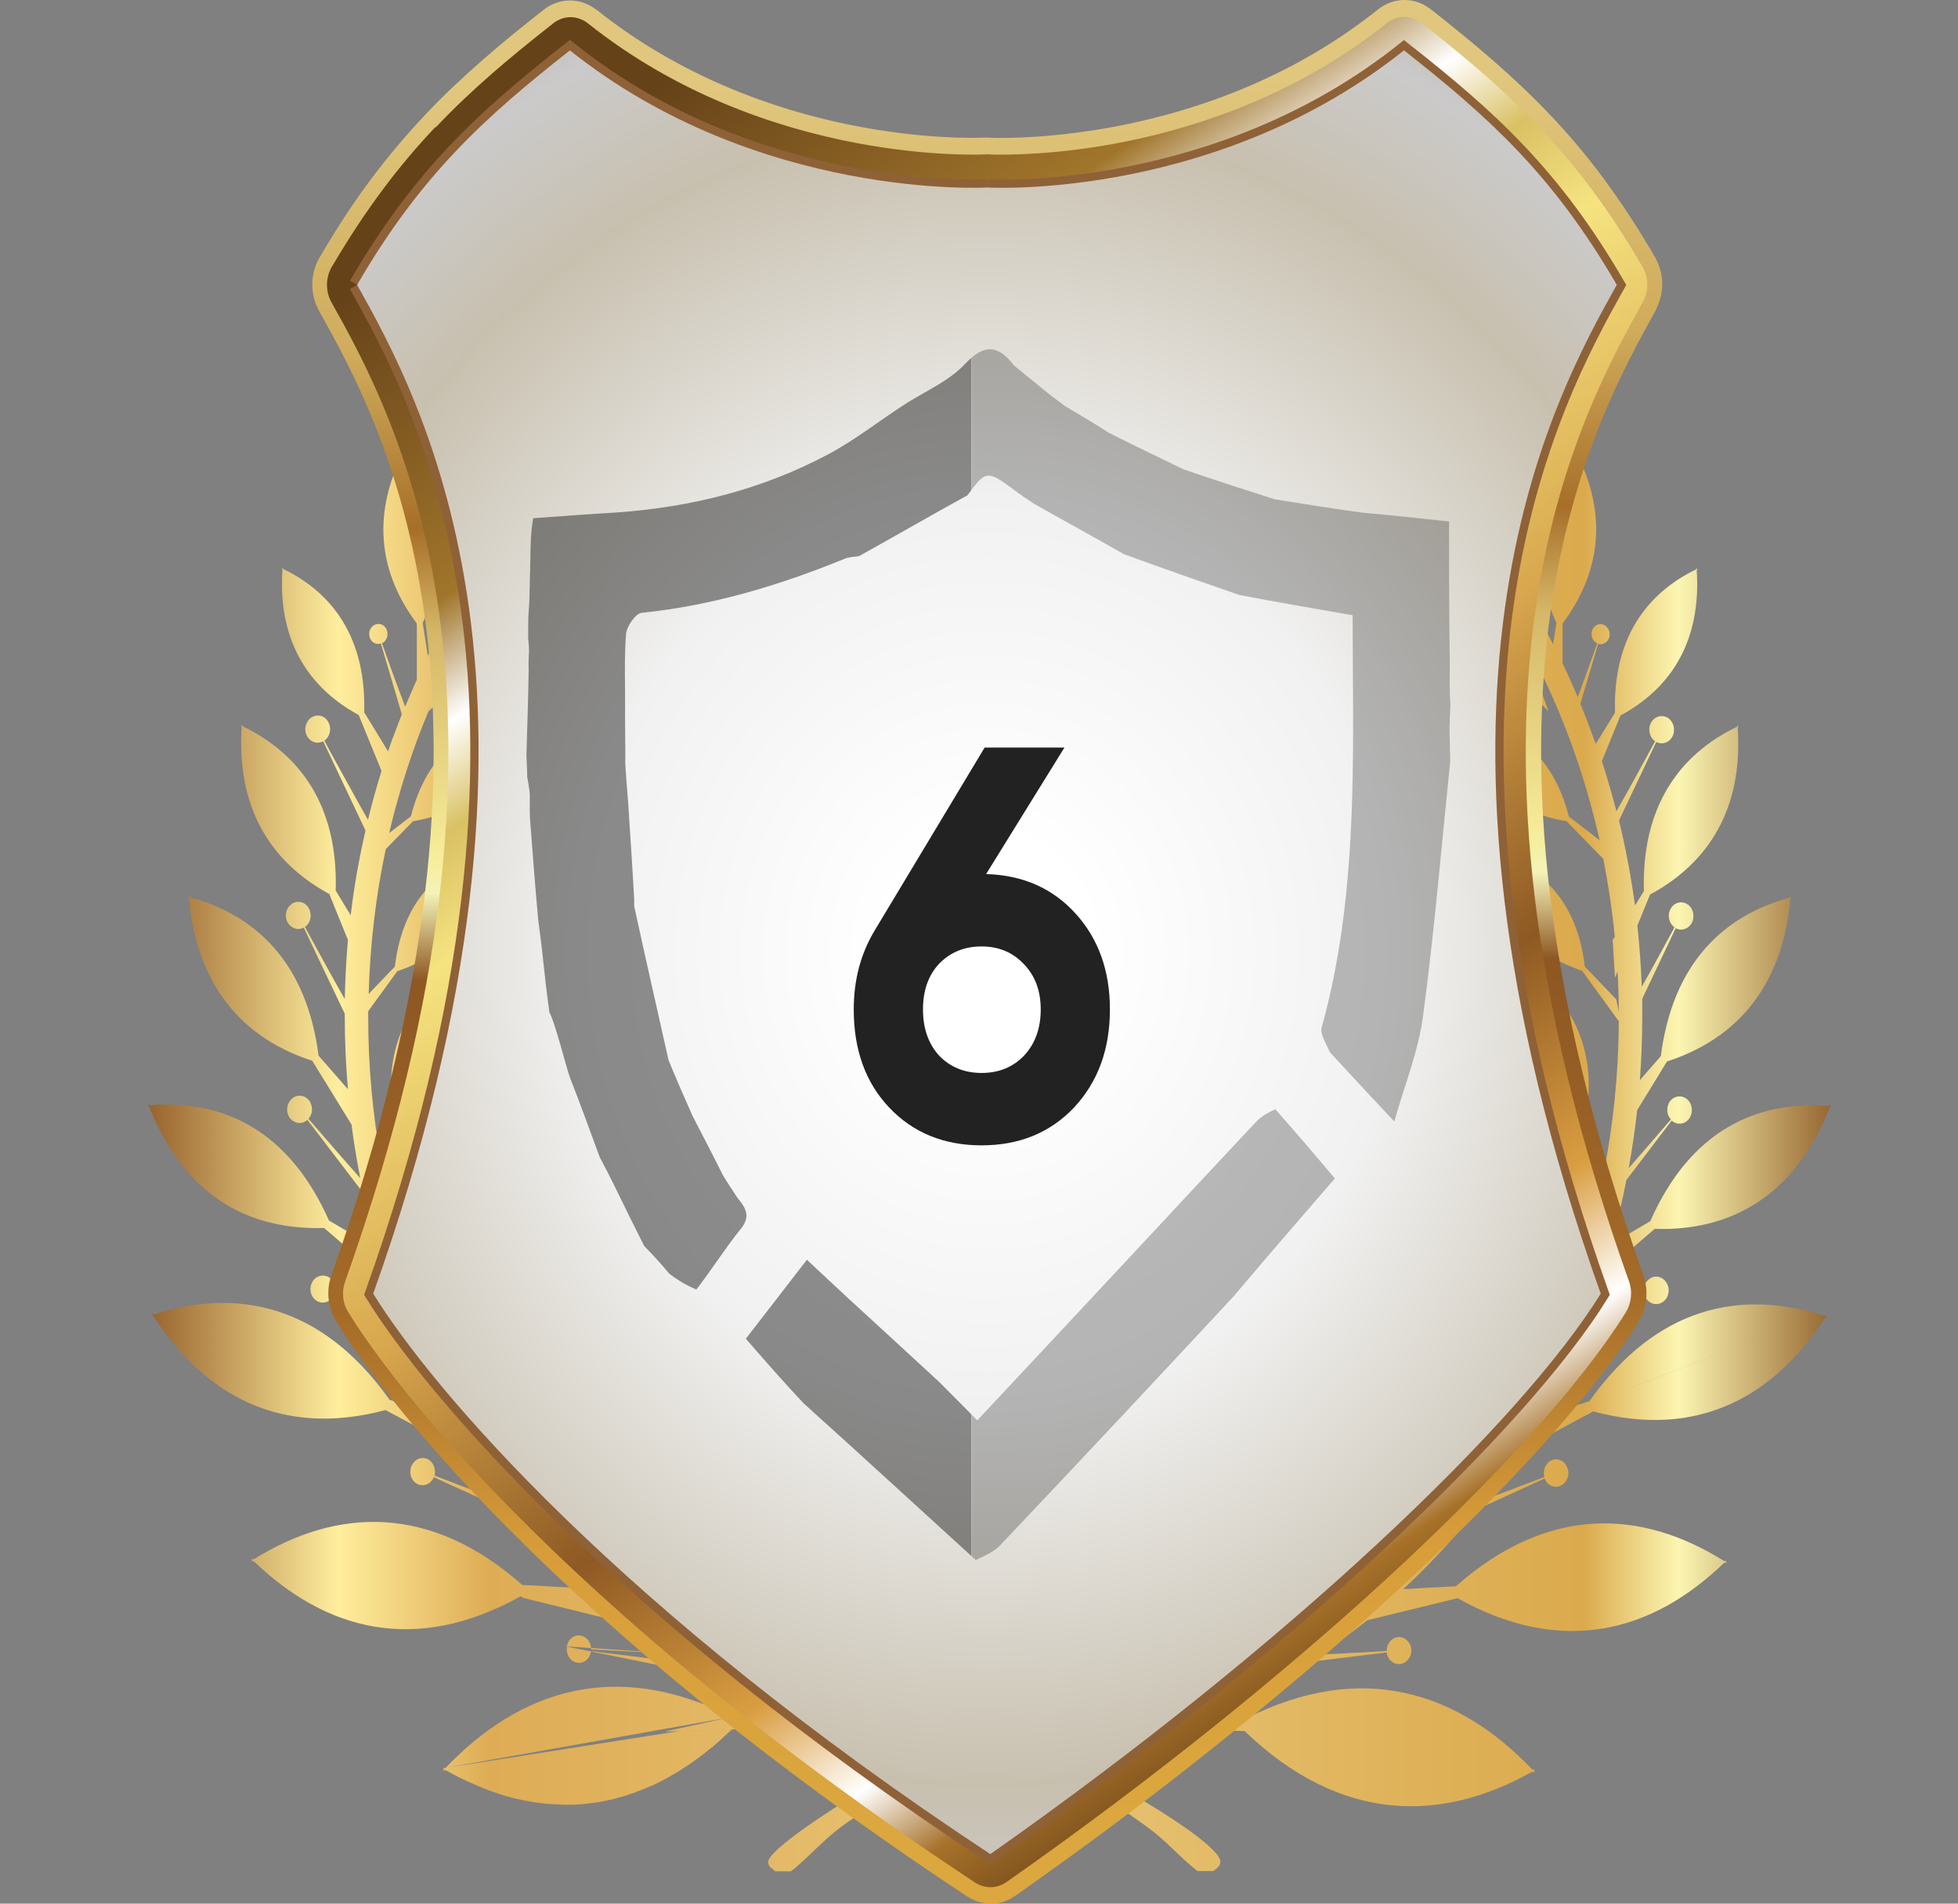 <svg width="36" height="35" viewBox="0 0 36 35" fill="none" xmlns="http://www.w3.org/2000/svg">
<rect x="0" y="0" width="36" height="35" fill="#808080" stroke="none"/>
<path fill-rule="evenodd" clip-rule="evenodd" d="M30 25.509L33.527 24.148L29.996 25.509H30ZM10.861 30.368C10.861 30.368 10.861 30.36 10.861 30.355V30.368ZM8.196 32.547L8.142 32.556L8.165 32.53L8.196 32.547ZM8.192 32.504C9.552 31.079 11.319 30.488 13.46 31.567L8.192 32.504ZM12.481 31.828L8.192 32.504L8.138 32.513L8.169 32.53H8.173L8.196 32.547C8.382 32.654 8.573 32.744 8.763 32.825C8.845 32.86 8.926 32.894 9.008 32.924C9.117 32.962 9.225 33.001 9.334 33.031H9.342C9.396 33.048 9.451 33.061 9.505 33.074C9.559 33.086 9.618 33.099 9.672 33.108C9.839 33.142 10.01 33.163 10.177 33.172C10.231 33.172 10.29 33.176 10.344 33.181H10.352H10.43H10.515H10.523C10.577 33.181 10.632 33.176 10.686 33.172H10.698C10.779 33.163 10.861 33.155 10.942 33.142H10.958L11.032 33.129C11.117 33.112 11.203 33.095 11.288 33.074C11.401 33.044 11.517 33.014 11.63 32.971C11.742 32.932 11.859 32.885 11.972 32.834H11.983C12.411 32.633 12.834 32.359 13.258 31.982L13.331 31.909L13.343 31.901C13.382 31.866 13.421 31.828 13.46 31.794L12.457 31.828H12.481ZM15.06 31.747L13.463 31.567L12.24 31.837L12.453 31.828H12.481L13.483 31.794L15.056 31.742L15.06 31.747ZM12.24 31.837L14.147 31.413L13.463 31.562L12.24 31.832V31.837ZM14.959 31.233L15.064 31.212L14.664 31.13L14.959 31.233ZM12.822 30.758L10.422 30.274V30.291C10.406 30.419 10.484 30.544 10.601 30.569C10.725 30.595 10.841 30.505 10.865 30.372V30.36H10.892L12.469 30.556L12.815 30.766L12.822 30.758ZM12.24 30.394L10.422 30.27C10.445 30.133 10.566 30.043 10.686 30.073C10.787 30.094 10.861 30.188 10.868 30.3C10.868 30.308 10.868 30.317 10.868 30.325C11.098 30.338 11.486 30.36 11.859 30.377C11.991 30.381 12.119 30.39 12.236 30.394H12.24ZM9.571 29.349C7.633 30.432 5.978 29.966 4.669 28.707H4.618L4.645 28.686L4.622 28.664H4.673C6.188 27.727 7.901 27.637 9.602 29.14L10.717 29.2C10.399 28.904 10.095 28.596 9.808 28.266C9.684 28.125 9.559 27.975 9.439 27.825L8.254 27.286L7.974 27.157C7.974 27.157 7.974 27.166 7.971 27.17L7.963 27.188C7.901 27.299 7.772 27.337 7.668 27.282C7.567 27.226 7.52 27.098 7.555 26.982C7.555 26.969 7.563 26.956 7.571 26.944C7.629 26.819 7.765 26.772 7.873 26.832C7.967 26.884 8.013 27.003 7.994 27.11V27.132C8.227 27.222 8.65 27.384 9.035 27.526L9.28 27.616C9.074 27.346 8.876 27.068 8.685 26.781L7.089 25.925C5.147 26.443 3.752 25.634 2.824 24.2L2.781 24.182L2.808 24.174L2.792 24.148L2.835 24.165C4.374 23.673 5.927 23.994 7.163 25.736L8.266 26.087C8.041 25.694 7.831 25.283 7.64 24.863L7.602 24.812L6.483 24.067L6.129 23.831C6.129 23.831 6.125 23.84 6.122 23.844C6.114 23.853 6.106 23.866 6.098 23.874C6.021 23.96 5.896 23.977 5.803 23.904C5.714 23.836 5.686 23.707 5.725 23.605C5.733 23.587 5.741 23.57 5.749 23.557C5.822 23.446 5.962 23.42 6.067 23.497C6.157 23.566 6.184 23.69 6.145 23.797L6.137 23.814C6.292 23.904 6.537 24.045 6.794 24.195C7.046 24.341 7.314 24.491 7.52 24.602C7.419 24.362 7.322 24.118 7.229 23.87C7.194 23.776 7.159 23.677 7.128 23.583L5.958 22.577C4.288 22.628 3.274 21.7 2.742 20.347L2.711 20.325H2.734L2.726 20.3L2.758 20.321C4.094 20.214 5.31 20.775 6.048 22.44L6.937 22.962C6.84 22.624 6.751 22.282 6.677 21.931L6.032 21.087L5.652 20.591C5.652 20.591 5.644 20.595 5.64 20.599C5.62 20.612 5.601 20.625 5.582 20.634C5.488 20.668 5.383 20.634 5.321 20.544C5.263 20.454 5.267 20.338 5.321 20.253C5.337 20.231 5.352 20.21 5.376 20.193C5.477 20.111 5.62 20.137 5.694 20.248C5.756 20.347 5.749 20.48 5.679 20.561L5.671 20.569L5.904 20.839C6.122 21.092 6.397 21.408 6.623 21.661C6.561 21.336 6.506 21.01 6.463 20.676L5.741 19.503C4.249 19.02 3.597 17.881 3.472 16.515L3.449 16.485H3.472V16.468L3.496 16.498C4.708 16.828 5.64 17.706 5.857 19.409L6.397 20.026C6.359 19.585 6.339 19.14 6.339 18.69V18.639L5.896 17.71L5.585 17.055C5.585 17.055 5.578 17.055 5.574 17.059C5.547 17.072 5.519 17.076 5.492 17.081C5.399 17.081 5.314 17.025 5.275 16.931C5.236 16.837 5.259 16.725 5.321 16.657C5.341 16.635 5.364 16.614 5.395 16.601C5.512 16.546 5.644 16.605 5.694 16.734C5.737 16.845 5.702 16.974 5.613 17.038H5.605L5.718 17.247C5.892 17.569 6.141 18.022 6.339 18.369C6.347 18.005 6.366 17.641 6.397 17.282L6.079 16.498L6.056 16.438C4.785 15.749 4.362 14.615 4.443 13.369L4.428 13.339L4.447 13.348V13.326L4.467 13.356C5.508 13.861 6.219 14.807 6.172 16.374L6.448 16.828C6.51 16.297 6.603 15.779 6.72 15.27L6.254 14.285L5.943 13.63C5.943 13.63 5.935 13.63 5.931 13.634C5.904 13.647 5.877 13.652 5.85 13.656C5.76 13.656 5.671 13.604 5.632 13.506C5.593 13.412 5.617 13.305 5.679 13.232C5.698 13.211 5.721 13.189 5.753 13.177C5.869 13.121 6.001 13.177 6.052 13.309C6.094 13.421 6.059 13.549 5.97 13.613H5.962L6.075 13.827C6.273 14.187 6.561 14.713 6.766 15.073C6.84 14.769 6.922 14.469 7.015 14.174L6.595 13.146C5.488 12.543 5.119 11.554 5.193 10.471L5.178 10.445L5.193 10.454V10.437L5.209 10.462C6.114 10.899 6.735 11.73 6.696 13.095L7.135 13.814C7.17 13.716 7.201 13.617 7.24 13.523C7.287 13.395 7.337 13.262 7.388 13.134L7.198 12.487L7.003 11.832H6.996C6.965 11.841 6.933 11.841 6.906 11.832C6.852 11.815 6.805 11.764 6.794 11.7C6.778 11.635 6.797 11.571 6.836 11.528C6.856 11.503 6.887 11.486 6.918 11.477C7.007 11.451 7.1 11.511 7.12 11.614C7.139 11.704 7.097 11.794 7.023 11.828C7.116 12.093 7.314 12.641 7.45 12.992C7.52 12.825 7.59 12.659 7.664 12.496V11.464C6.879 10.415 6.914 9.345 7.384 8.386V8.356L7.392 8.369L7.4 8.352V8.382C8.064 9.191 8.32 10.227 7.772 11.456L7.866 12.055C8.052 11.678 8.254 11.314 8.472 10.959V10.95L8.557 10.818L8.526 10.167L8.491 9.439C8.491 9.439 8.483 9.439 8.479 9.439C8.386 9.439 8.312 9.354 8.316 9.251C8.316 9.191 8.347 9.135 8.39 9.101C8.417 9.08 8.448 9.071 8.479 9.067H8.487C8.58 9.067 8.654 9.153 8.65 9.255C8.65 9.349 8.584 9.422 8.507 9.435C8.534 9.718 8.596 10.3 8.643 10.677C8.724 10.552 8.806 10.428 8.891 10.308L9.152 9.452C8.748 8.296 9.054 7.385 9.715 6.708V6.678L9.726 6.695L9.738 6.683V6.712C10.092 7.624 10.045 8.596 9.253 9.482L9.194 9.893C9.396 9.628 9.606 9.367 9.824 9.123C10.049 8.866 10.247 8.712 10.472 8.515H10.449L10.402 8.498L10.43 8.386L10.395 7.71L10.36 6.982H10.352H10.344C10.255 6.978 10.185 6.892 10.185 6.794C10.185 6.734 10.216 6.678 10.259 6.644C10.286 6.623 10.317 6.614 10.348 6.61H10.356C10.449 6.61 10.523 6.695 10.519 6.798C10.519 6.892 10.453 6.965 10.375 6.978C10.41 7.325 10.496 8.142 10.542 8.45C10.577 8.421 10.612 8.386 10.651 8.352L10.717 8.292L11.02 7.299L11.051 7.196C10.647 6.04 10.954 5.129 11.614 4.452V4.422L11.626 4.439L11.638 4.427V4.456C11.991 5.364 11.944 6.34 11.152 7.226L11.047 7.975C11.133 7.894 11.218 7.808 11.296 7.744C11.331 7.71 11.366 7.684 11.397 7.659C11.575 7.522 11.677 7.436 11.742 7.38L11.75 7.367L11.77 7.35C11.855 7.269 11.851 7.26 11.929 7.213H11.933L12.302 6.272L12.597 5.518C12.597 5.518 12.589 5.518 12.585 5.514C12.473 5.45 12.43 5.3 12.492 5.176C12.55 5.052 12.687 5.004 12.799 5.069C12.912 5.133 12.954 5.287 12.896 5.407C12.846 5.514 12.729 5.565 12.628 5.531H12.62L12.558 5.719C12.43 6.109 12.236 6.704 12.108 7.119L12.547 6.888L12.834 6.691C13.23 5.51 14.015 5.047 14.924 5.026L14.943 5.009V5.026H14.955L14.936 5.043C14.652 5.998 14.015 6.691 12.865 6.755L12.279 7.252C12.189 7.337 12.131 7.385 12.049 7.462L13.386 7.967C13.386 7.967 13.386 7.958 13.39 7.954C13.432 7.843 13.549 7.791 13.65 7.838C13.751 7.885 13.797 8.014 13.755 8.125C13.712 8.236 13.595 8.288 13.495 8.241C13.413 8.202 13.366 8.108 13.374 8.018C13.374 8.01 13.374 7.997 13.378 7.988L13.312 7.967C12.958 7.86 12.294 7.654 11.941 7.564C11.859 7.646 11.758 7.753 11.607 7.915C11.579 7.937 11.556 7.958 11.533 7.98C11.467 8.04 11.405 8.099 11.35 8.159C11.222 8.301 11.105 8.446 10.95 8.592C10.666 8.857 10.395 9.14 10.13 9.439C10.037 9.542 9.948 9.649 9.862 9.756L10.305 9.572C10.853 8.532 11.665 8.232 12.527 8.369L12.55 8.356L12.543 8.369H12.558L12.535 8.386C12.127 9.242 11.424 9.795 10.325 9.662L9.583 10.107C9.008 10.861 8.503 11.695 8.091 12.586L8.697 12.119C8.992 10.963 9.715 10.454 10.581 10.351L10.601 10.334V10.351H10.612L10.593 10.368C10.391 11.31 9.831 12.038 8.736 12.205L7.885 13.078L7.924 12.971C7.823 13.206 7.73 13.442 7.64 13.686C7.45 14.212 7.287 14.756 7.155 15.317L7.427 15.107L7.555 15.009C7.85 13.853 8.573 13.339 9.439 13.241L9.458 13.224V13.241H9.47L9.451 13.258C9.249 14.2 8.689 14.927 7.594 15.098L7.093 15.612C6.91 16.468 6.805 17.359 6.778 18.275L7.163 17.872L7.26 17.774C7.4 16.584 8.044 15.959 8.887 15.719L8.903 15.698V15.715H8.915L8.899 15.736C8.821 16.7 8.367 17.509 7.306 17.855L6.77 18.592V18.694C6.77 19.602 6.852 20.488 7.007 21.344L7.229 20.831L7.275 20.724C6.992 19.435 7.431 18.51 8.211 17.894L8.219 17.864V17.881L8.239 17.868L8.231 17.898C8.499 18.926 8.32 19.957 7.353 20.779L7.081 21.725C7.221 22.402 7.411 23.061 7.64 23.694C7.893 24.392 8.2 25.06 8.553 25.689L8.565 24.593V24.474C7.516 23.022 7.582 21.567 8.246 20.283V20.24L8.258 20.261L8.27 20.24V20.283C9.163 21.408 9.486 22.834 8.697 24.503L8.907 26.288C9.276 26.879 9.691 27.436 10.142 27.945C10.538 28.399 10.966 28.819 11.42 29.2L11.09 27.834L11.074 27.774C9.435 26.468 9.085 24.756 9.474 23.027L9.458 22.98L9.482 22.997L9.489 22.967L9.505 23.014C10.865 24.003 11.661 25.544 11.23 27.757L11.944 29.619C12.15 29.773 12.364 29.923 12.578 30.064C12.45 29.568 12.251 28.861 12.154 28.515C12.139 28.519 12.123 28.523 12.108 28.523C12.096 28.523 12.084 28.523 12.073 28.523C11.995 28.515 11.921 28.463 11.886 28.378C11.847 28.283 11.863 28.176 11.925 28.104C11.944 28.078 11.968 28.061 11.999 28.044C12.112 27.984 12.248 28.044 12.302 28.163C12.356 28.288 12.302 28.438 12.193 28.497C12.189 28.497 12.185 28.497 12.181 28.502L12.749 30.163C13.102 30.385 13.471 30.587 13.848 30.766L13.875 30.779C14.03 30.852 14.186 30.92 14.341 30.985L14.151 29.705C12.889 28.476 12.721 27.029 13.172 25.634L13.16 25.591L13.18 25.608L13.188 25.582L13.199 25.625C14.256 26.567 14.8 27.911 14.283 29.705L14.683 31.122L14.703 31.13C14.788 31.16 14.873 31.19 14.955 31.22L14.998 31.233L15.11 31.271C16.113 31.597 17.173 31.772 18.269 31.772C19.205 31.772 20.118 31.644 20.988 31.404C21.085 31.378 21.182 31.348 21.279 31.319L21.295 31.212L21.485 31.254C21.555 31.229 21.629 31.207 21.699 31.181L22.114 29.709C21.598 27.911 22.142 26.567 23.198 25.629L23.21 25.587L23.218 25.612L23.237 25.595L23.225 25.634C23.676 27.033 23.509 28.48 22.246 29.705L22.048 31.044C22.258 30.963 22.46 30.873 22.662 30.779C22.988 30.625 23.303 30.458 23.614 30.27L23.952 29.272L24.216 28.497C24.216 28.497 24.208 28.497 24.204 28.493C24.092 28.433 24.041 28.288 24.095 28.159C24.15 28.035 24.282 27.98 24.398 28.039C24.511 28.099 24.562 28.245 24.507 28.373C24.461 28.485 24.348 28.54 24.247 28.51H24.239L24.189 28.686C24.072 29.097 23.897 29.739 23.789 30.167C23.994 30.038 24.196 29.901 24.395 29.76L25.164 27.757C24.733 25.544 25.529 24.003 26.888 23.014L26.904 22.967L26.912 22.997L26.935 22.98L26.919 23.027C27.312 24.756 26.962 26.464 25.319 27.774L24.942 29.341C25.459 28.921 25.945 28.45 26.395 27.941C27.456 26.734 28.31 25.295 28.893 23.694C29.079 23.176 29.242 22.641 29.371 22.093L29.359 22.081L29.375 22.063L29.39 21.999L29.041 20.775C28.069 19.953 27.891 18.921 28.163 17.894L28.155 17.864L28.17 17.877V17.86L28.186 17.89C28.967 18.506 29.41 19.431 29.122 20.719L29.487 21.562C29.658 20.685 29.755 19.777 29.763 18.844H29.755L29.763 18.831V18.776L29.103 17.868L29.087 17.847C28.027 17.5 27.568 16.691 27.494 15.728L27.479 15.706H27.494V15.694L27.51 15.715C28.353 15.955 28.998 16.575 29.138 17.77L29.716 18.373L29.763 18.6C29.763 18.352 29.755 18.108 29.74 17.864L29.693 17.975L29.65 17.282L29.689 17.222C29.643 16.738 29.569 16.259 29.479 15.792L28.803 15.098C27.708 14.927 27.149 14.2 26.947 13.258L26.927 13.241H26.943V13.228L26.962 13.245C27.828 13.348 28.547 13.857 28.846 15.013L29.413 15.45L29.406 15.424C29.27 14.829 29.099 14.251 28.897 13.69C28.442 12.44 27.821 11.289 27.067 10.27L26.073 9.671C24.973 9.803 24.266 9.251 23.862 8.395L23.839 8.382H23.855L23.847 8.365L23.87 8.378C24.733 8.241 25.544 8.54 26.092 9.581L26.745 9.85C26.632 9.713 26.519 9.576 26.403 9.444C26.139 9.144 25.863 8.857 25.572 8.587C25.331 8.361 24.907 8.005 24.468 7.564C24.395 7.581 24.309 7.607 24.216 7.633C24.146 7.654 24.068 7.676 23.991 7.697C23.637 7.8 23.233 7.924 23.012 7.992V8.01C23.031 8.108 22.985 8.206 22.899 8.245C22.798 8.292 22.681 8.245 22.639 8.129C22.635 8.117 22.631 8.108 22.627 8.095C22.604 7.992 22.65 7.885 22.74 7.843C22.837 7.796 22.946 7.843 22.996 7.945V7.958C22.996 7.958 23.004 7.967 23.008 7.971L23.237 7.885L24.367 7.457L24.344 7.432L24.336 7.423L24.317 7.402L24.282 7.393L23.528 6.755C22.378 6.691 21.741 5.993 21.458 5.043L21.438 5.026H21.454L21.45 5.009L21.47 5.026C22.375 5.047 23.163 5.51 23.559 6.691L23.89 6.914C23.847 6.862 23.804 6.811 23.765 6.755C23.952 6.884 24.123 7.004 24.286 7.115C24.138 6.627 23.893 5.882 23.773 5.522C23.758 5.527 23.742 5.531 23.726 5.535C23.715 5.535 23.703 5.535 23.691 5.535C23.614 5.535 23.536 5.484 23.497 5.403C23.454 5.308 23.466 5.201 23.524 5.124C23.544 5.099 23.567 5.081 23.59 5.064C23.703 5 23.839 5.047 23.897 5.171C23.956 5.296 23.913 5.445 23.804 5.51C23.804 5.51 23.796 5.514 23.792 5.514L24.472 7.248C24.76 7.444 25.028 7.637 25.327 7.847L25.249 7.299L25.238 7.226C24.445 6.34 24.395 5.368 24.756 4.456V4.431L24.764 4.444L24.771 4.427V4.456C25.436 5.133 25.742 6.045 25.338 7.2L25.595 8.044L25.805 8.198L25.871 8.262C25.917 7.89 25.983 7.278 26.011 6.986C26.011 6.986 25.983 6.978 25.972 6.974C25.91 6.948 25.867 6.884 25.867 6.807C25.867 6.747 25.89 6.691 25.933 6.657C25.96 6.635 25.995 6.618 26.03 6.618C26.123 6.618 26.201 6.695 26.201 6.798C26.201 6.901 26.131 6.986 26.038 6.986C26.038 6.986 26.03 6.986 26.026 6.986L25.96 8.348C26.216 8.596 26.465 8.853 26.702 9.123C26.857 9.302 27.013 9.486 27.16 9.675L27.133 9.486C26.341 8.6 26.294 7.629 26.651 6.717V6.691L26.659 6.704L26.667 6.687V6.712C27.331 7.389 27.638 8.301 27.234 9.456L27.393 9.979C27.522 10.15 27.646 10.325 27.766 10.505C27.809 10.141 27.856 9.683 27.883 9.444C27.883 9.444 27.856 9.435 27.844 9.431C27.782 9.405 27.739 9.341 27.739 9.264C27.739 9.204 27.762 9.148 27.805 9.114C27.832 9.093 27.867 9.075 27.902 9.075C27.995 9.075 28.073 9.153 28.073 9.255C28.073 9.358 28.003 9.444 27.91 9.444C27.91 9.444 27.902 9.444 27.898 9.444L27.84 10.617C28.096 11.01 28.337 11.421 28.555 11.845L28.617 11.456C28.069 10.231 28.326 9.195 28.99 8.382V8.352L29.002 8.369L29.013 8.356V8.386C29.483 9.341 29.514 10.411 28.73 11.464V12.196C28.827 12.397 28.92 12.607 29.009 12.817C29.134 12.483 29.285 12.059 29.367 11.832C29.367 11.832 29.343 11.815 29.332 11.807C29.277 11.764 29.25 11.687 29.266 11.614C29.277 11.554 29.316 11.511 29.359 11.49C29.367 11.49 29.378 11.481 29.386 11.481C29.41 11.473 29.441 11.473 29.468 11.481C29.557 11.507 29.611 11.605 29.592 11.704C29.569 11.802 29.479 11.862 29.39 11.841H29.382L29.056 12.941C29.138 13.134 29.211 13.331 29.285 13.532L29.34 13.677L29.693 13.104C29.654 11.738 30.272 10.912 31.181 10.471L31.196 10.445V10.462L31.212 10.454L31.196 10.48C31.27 11.567 30.901 12.556 29.794 13.155L29.452 13.994C29.549 14.298 29.639 14.602 29.72 14.915C29.961 14.495 30.264 13.938 30.423 13.643L30.431 13.63C30.431 13.63 30.408 13.613 30.396 13.6C30.33 13.532 30.303 13.421 30.342 13.318C30.392 13.189 30.524 13.134 30.641 13.185C30.758 13.241 30.808 13.386 30.761 13.515C30.711 13.643 30.579 13.699 30.462 13.647C30.458 13.647 30.454 13.647 30.451 13.643L29.767 15.086C29.891 15.595 29.988 16.117 30.062 16.648L30.225 16.383C30.179 14.816 30.89 13.87 31.931 13.365L31.946 13.335V13.356L31.966 13.348L31.95 13.378C32.035 14.623 31.612 15.758 30.338 16.447L30.105 17.016C30.144 17.389 30.171 17.761 30.186 18.142C30.404 17.757 30.645 17.312 30.781 17.063L30.788 17.051C30.788 17.051 30.765 17.034 30.754 17.021C30.688 16.952 30.664 16.841 30.699 16.742C30.75 16.614 30.882 16.558 30.998 16.61C31.115 16.665 31.165 16.811 31.119 16.939C31.068 17.068 30.936 17.123 30.82 17.072C30.816 17.072 30.812 17.072 30.808 17.068L30.194 18.365C30.194 18.476 30.194 18.587 30.194 18.699C30.194 19.088 30.179 19.478 30.151 19.859L30.536 19.418C30.754 17.714 31.686 16.837 32.898 16.507L32.921 16.477V16.503L32.941 16.498L32.917 16.528C32.797 17.894 32.14 19.033 30.649 19.516L30.101 20.411C30.062 20.771 30.008 21.126 29.946 21.477C30.221 21.16 30.528 20.809 30.707 20.599L30.723 20.582C30.723 20.582 30.703 20.561 30.695 20.548C30.641 20.462 30.641 20.347 30.695 20.261C30.769 20.15 30.909 20.124 31.014 20.206C31.115 20.287 31.138 20.441 31.064 20.557C30.991 20.668 30.851 20.694 30.746 20.612C30.746 20.612 30.738 20.608 30.734 20.604L29.903 21.695C29.825 22.098 29.728 22.491 29.619 22.877L30.342 22.453C31.076 20.788 32.292 20.231 33.628 20.334L33.659 20.313L33.651 20.338H33.675L33.64 20.364C33.108 21.717 32.094 22.646 30.423 22.594L29.448 23.433C29.398 23.587 29.347 23.741 29.289 23.891C29.211 24.105 29.13 24.315 29.041 24.525C29.429 24.306 29.926 24.02 30.206 23.857L30.245 23.836C30.245 23.836 30.237 23.81 30.233 23.797C30.206 23.699 30.233 23.583 30.319 23.519C30.419 23.438 30.563 23.463 30.637 23.579C30.711 23.69 30.688 23.849 30.583 23.93C30.482 24.011 30.338 23.985 30.264 23.87C30.264 23.87 30.26 23.861 30.256 23.857L28.959 24.722C28.757 25.184 28.535 25.629 28.291 26.057L29.223 25.762C30.458 24.02 32.008 23.699 33.547 24.191L33.589 24.174L33.574 24.2L33.601 24.208L33.558 24.225C32.63 25.659 31.235 26.468 29.293 25.95L27.91 26.691C27.716 26.995 27.51 27.286 27.296 27.569C27.665 27.436 28.077 27.277 28.334 27.179L28.396 27.157C28.396 27.157 28.388 27.136 28.388 27.123C28.372 27.021 28.419 26.909 28.508 26.858C28.621 26.794 28.757 26.845 28.811 26.969C28.87 27.093 28.823 27.243 28.71 27.307C28.598 27.372 28.462 27.32 28.403 27.196C28.403 27.192 28.399 27.188 28.399 27.183L27.153 27.753C27.005 27.937 26.857 28.116 26.702 28.292C26.415 28.617 26.115 28.925 25.801 29.217L26.768 29.165C28.47 27.663 30.183 27.753 31.698 28.699H31.748L31.725 28.716L31.752 28.733H31.701C30.392 29.996 28.738 30.467 26.799 29.384L25.137 29.79C24.857 30.013 24.573 30.223 24.278 30.419C24.398 30.415 24.523 30.407 24.647 30.402C24.973 30.385 25.296 30.368 25.498 30.355C25.498 30.347 25.498 30.334 25.498 30.325C25.506 30.218 25.579 30.124 25.68 30.103C25.805 30.077 25.921 30.167 25.945 30.3C25.968 30.437 25.886 30.565 25.762 30.591C25.638 30.616 25.521 30.526 25.498 30.394C25.498 30.39 25.498 30.385 25.498 30.381L24.064 30.556C23.668 30.809 23.256 31.036 22.833 31.233C22.662 31.314 22.487 31.391 22.312 31.464L22.907 31.597C25.043 30.518 26.815 31.109 28.174 32.534L28.229 32.543L28.198 32.56L28.221 32.586L28.166 32.577C26.496 33.514 24.651 33.523 22.884 31.828L21.434 31.781C21.345 31.806 21.26 31.837 21.17 31.858C20.564 32.029 19.935 32.149 19.298 32.213C20.079 32.547 21.24 33.198 21.908 33.686C22.227 33.921 22.437 34.118 22.437 34.225C22.437 34.328 22.363 34.349 22.308 34.401H22.017C21.734 34.182 21.504 33.913 21.217 33.686C20.984 33.502 20.58 33.228 20.327 33.065C20.133 32.941 19.31 32.487 18.766 32.247C18.607 32.256 18.443 32.26 18.28 32.26C18.117 32.26 17.962 32.26 17.802 32.252C17.255 32.496 16.419 32.95 16.229 33.069C15.992 33.219 15.549 33.514 15.34 33.686C15.107 33.878 14.908 34.092 14.687 34.285C14.64 34.328 14.594 34.366 14.543 34.405H14.252C14.198 34.349 14.124 34.328 14.124 34.229C14.124 34.195 14.159 34.144 14.217 34.08C14.543 33.729 15.631 33.044 15.872 32.928C16.194 32.778 16.513 32.569 16.874 32.431C16.994 32.389 17.162 32.303 17.336 32.222C16.571 32.153 15.829 32.003 15.11 31.776C14.8 31.678 14.497 31.571 14.198 31.447H14.19L14.178 31.438C14.089 31.4 13.999 31.366 13.914 31.323C13.848 31.293 13.786 31.263 13.724 31.233C13.432 31.096 13.149 30.946 12.873 30.788C12.756 30.719 12.64 30.651 12.527 30.578C12.446 30.526 12.368 30.475 12.29 30.424L12.279 30.415C12.007 30.235 11.742 30.043 11.486 29.837L9.622 29.379L9.571 29.349ZM27.619 12.205L28.47 13.078L28.31 12.624L27.658 12.119C27.362 10.963 26.64 10.454 25.774 10.351L25.754 10.334V10.351H25.742L25.762 10.368C25.964 11.31 26.523 12.038 27.619 12.205ZM27.428 26.46L27.801 25.831L27.786 24.474C28.835 23.022 28.769 21.567 28.104 20.283V20.24L28.093 20.261L28.081 20.24V20.283C27.188 21.408 26.865 22.834 27.654 24.503L27.424 26.464L27.428 26.46Z" fill="url(#paint0_linear_770_16103)"/>
<path fill-rule="evenodd" clip-rule="evenodd" d="M7.553 5.257C7.767 4.915 7.981 4.611 8.194 4.332C8.447 4.003 8.699 3.707 8.96 3.433C9.208 3.168 9.476 2.915 9.76 2.663C9.993 2.457 10.238 2.252 10.494 2.042C12.129 3.202 13.866 3.789 15.272 4.08C16.698 4.375 17.793 4.371 18.104 4.362H18.131C18.131 4.362 18.147 4.362 18.158 4.362H18.185C18.317 4.362 18.652 4.371 19.122 4.341C19.599 4.311 20.225 4.242 20.94 4.101C21.748 3.939 22.672 3.682 23.624 3.271C24.346 2.958 25.084 2.556 25.807 2.042C26.055 2.243 26.3 2.449 26.537 2.663C26.817 2.911 27.085 3.168 27.341 3.438C27.605 3.712 27.858 4.011 28.107 4.337C28.32 4.615 28.534 4.923 28.747 5.257C28.448 5.814 28.091 6.524 27.757 7.419C27.388 8.403 27.05 9.606 26.852 11.049C26.638 12.59 26.584 14.405 26.825 16.524C27.058 18.596 27.574 20.963 28.499 23.652C28.122 24.191 27.613 24.816 26.988 25.501C26.312 26.237 25.508 27.038 24.591 27.881C23.674 28.724 22.637 29.61 21.507 30.518C20.477 31.344 19.374 32.179 18.209 33.009C17.008 32.205 15.921 31.417 14.946 30.664C13.807 29.786 12.809 28.943 11.935 28.151C10.956 27.26 10.14 26.438 9.476 25.706C8.734 24.889 8.183 24.191 7.81 23.647C8.734 20.959 9.247 18.592 9.484 16.52C9.725 14.401 9.67 12.586 9.457 11.045C9.259 9.602 8.921 8.403 8.552 7.415C8.218 6.52 7.86 5.805 7.561 5.253L7.553 5.257ZM7.771 3.939C7.507 4.285 7.25 4.653 6.998 5.064L7.771 3.939ZM8.575 2.997C8.295 3.292 8.027 3.6 7.771 3.939L8.575 2.997ZM9.41 2.192C9.123 2.449 8.847 2.71 8.575 2.997L9.41 2.192ZM10.323 1.426C10.005 1.678 9.705 1.931 9.41 2.192L10.323 1.426ZM10.653 1.426H10.323C10.424 1.34 10.56 1.344 10.653 1.426ZM15.373 3.481L10.653 1.426C12.258 2.603 13.982 3.189 15.373 3.481ZM18.104 3.75L15.373 3.481C16.771 3.772 17.828 3.763 18.104 3.75ZM18.127 3.75C18.127 3.75 18.112 3.75 18.104 3.75H18.127ZM18.193 3.75C18.193 3.75 18.178 3.75 18.17 3.75H18.193ZM19.083 3.729L18.193 3.75C18.317 3.75 18.628 3.759 19.083 3.729ZM20.835 3.498L19.083 3.729C19.545 3.699 20.151 3.635 20.835 3.498ZM23.414 2.697L20.835 3.498C21.612 3.344 22.497 3.091 23.414 2.697ZM25.655 1.417L23.414 2.697C24.156 2.376 24.917 1.957 25.655 1.417ZM25.982 1.434L25.655 1.417C25.76 1.34 25.892 1.353 25.982 1.434ZM26.879 2.188C26.599 1.939 26.3 1.691 25.982 1.434L26.879 2.188ZM27.718 2.997C27.45 2.714 27.17 2.449 26.879 2.188L27.718 2.997ZM28.526 3.943C28.262 3.6 27.994 3.288 27.718 2.997L28.526 3.943ZM29.303 5.077C29.047 4.662 28.79 4.29 28.526 3.943L29.303 5.077ZM29.311 5.407L29.303 5.077C29.365 5.18 29.365 5.308 29.311 5.407ZM28.266 7.654L29.311 5.407C29 5.972 28.619 6.713 28.266 7.654ZM27.396 11.143L28.266 7.654C27.912 8.6 27.59 9.752 27.396 11.143ZM27.372 16.451L27.396 11.143C27.19 12.633 27.139 14.392 27.372 16.451ZM29.07 23.592L27.372 16.451C27.605 18.519 28.13 20.89 29.07 23.592ZM29.023 23.9L29.07 23.592C29.109 23.699 29.085 23.819 29.023 23.9ZM27.376 25.933C28.068 25.18 28.623 24.495 29.023 23.9L27.376 25.933ZM24.941 28.348C25.877 27.491 26.693 26.678 27.376 25.933L24.941 28.348ZM21.825 31.015C22.956 30.107 24.001 29.212 24.941 28.348L21.825 31.015ZM18.352 33.63C19.58 32.757 20.745 31.879 21.825 31.015L18.352 33.63ZM18.061 33.634H18.352C18.259 33.694 18.147 33.694 18.061 33.634ZM14.619 31.169C15.657 31.969 16.802 32.8 18.061 33.634L14.619 31.169ZM11.578 28.626C12.456 29.426 13.47 30.278 14.619 31.169L11.578 28.626ZM9.08 26.143C9.752 26.884 10.579 27.718 11.578 28.626L9.08 26.143ZM7.27 23.878C7.658 24.461 8.253 25.231 9.08 26.143L7.27 23.878ZM7.235 23.587L7.27 23.878C7.212 23.793 7.204 23.682 7.235 23.587ZM8.928 16.447L7.235 23.587C8.175 20.882 8.695 18.515 8.928 16.447ZM8.905 11.139L8.928 16.447C9.162 14.388 9.111 12.629 8.905 11.139ZM8.035 7.65L8.905 11.139C8.711 9.748 8.389 8.596 8.035 7.65ZM6.99 5.403L8.035 7.65C7.682 6.708 7.301 5.963 6.99 5.403ZM7.818 2.111C7.483 2.466 7.157 2.847 6.839 3.271C6.52 3.695 6.213 4.161 5.906 4.683C5.809 4.829 5.751 5.004 5.743 5.184C5.735 5.364 5.774 5.548 5.864 5.711L5.875 5.732C6.155 6.233 6.539 6.922 6.901 7.834C7.266 8.754 7.612 9.906 7.806 11.314C8.004 12.748 8.051 14.448 7.81 16.451C7.569 18.463 7.041 20.784 6.093 23.446C6.093 23.455 6.089 23.459 6.085 23.468C6.042 23.6 6.027 23.741 6.042 23.883C6.058 24.028 6.104 24.17 6.182 24.298C6.559 24.91 7.192 25.762 8.113 26.798C8.843 27.616 9.76 28.553 10.875 29.563C11.815 30.415 12.891 31.323 14.118 32.265C15.214 33.104 16.433 33.977 17.789 34.872L17.805 34.88C17.933 34.962 18.081 35 18.228 35C18.376 35 18.527 34.953 18.663 34.859C19.972 33.938 21.208 33.014 22.346 32.102C23.55 31.143 24.657 30.193 25.651 29.281C26.697 28.322 27.605 27.41 28.351 26.58C29.117 25.728 29.715 24.962 30.123 24.307V24.298C30.204 24.178 30.251 24.037 30.266 23.891C30.282 23.746 30.266 23.596 30.216 23.446C29.268 20.784 28.74 18.463 28.499 16.451C28.258 14.448 28.305 12.748 28.499 11.314C28.693 9.906 29.039 8.754 29.404 7.834C29.769 6.918 30.162 6.212 30.441 5.707C30.449 5.694 30.457 5.677 30.461 5.659C30.527 5.522 30.562 5.373 30.562 5.219V5.21C30.562 5.047 30.515 4.885 30.433 4.735C30.119 4.191 29.8 3.712 29.482 3.279C29.159 2.843 28.829 2.457 28.491 2.102C28.157 1.751 27.815 1.43 27.458 1.118C27.097 0.801 26.724 0.501 26.331 0.189H26.328C26.188 0.069 26.017 0.005 25.842 0C25.667 -0.004 25.488 0.052 25.333 0.176C24.63 0.737 23.896 1.165 23.177 1.49C22.28 1.897 21.406 2.145 20.648 2.299C20.027 2.423 19.479 2.483 19.059 2.513C18.655 2.539 18.38 2.539 18.255 2.534C18.236 2.534 18.216 2.534 18.197 2.53H18.185C18.185 2.53 18.151 2.53 18.135 2.53C18.123 2.53 18.112 2.53 18.1 2.53C17.789 2.543 14.072 2.65 10.968 0.18L10.948 0.167C10.812 0.064 10.649 0.009 10.482 0.009C10.315 0.009 10.144 0.064 10.001 0.176C9.604 0.488 9.231 0.788 8.866 1.109C8.505 1.426 8.155 1.751 7.818 2.111ZM7.266 3.66L29.959 5.42L29.971 5.398C29.998 5.347 30.014 5.291 30.014 5.236C30.014 5.18 29.998 5.124 29.971 5.077C29.668 4.555 29.365 4.097 29.058 3.682C28.751 3.271 28.437 2.903 28.11 2.56C27.792 2.222 27.462 1.914 27.112 1.61C26.766 1.31 26.401 1.01 26.009 0.702C26.001 0.698 25.993 0.689 25.986 0.685C25.939 0.647 25.885 0.63 25.83 0.625C25.772 0.625 25.714 0.642 25.659 0.685C24.921 1.276 24.148 1.725 23.387 2.068C22.451 2.492 21.538 2.753 20.745 2.911C20.093 3.04 19.526 3.104 19.094 3.134C18.663 3.164 18.352 3.159 18.228 3.155C18.22 3.155 18.209 3.155 18.201 3.155C18.193 3.155 18.185 3.155 18.174 3.155H18.139H18.131C17.801 3.168 13.901 3.279 10.649 0.689C10.603 0.651 10.544 0.63 10.49 0.63C10.436 0.63 10.377 0.647 10.327 0.685C9.931 0.998 9.562 1.297 9.212 1.597C8.862 1.905 8.524 2.218 8.198 2.56C7.876 2.898 7.565 3.262 7.266 3.665V3.66ZM6.369 5.026C6.668 4.516 6.963 4.067 7.266 3.66L6.369 5.026ZM6.349 5.056L6.369 5.026C6.369 5.026 6.357 5.047 6.349 5.056ZM6.295 5.219C6.295 5.159 6.314 5.103 6.349 5.056L6.295 5.219ZM6.337 5.394C6.306 5.338 6.295 5.278 6.295 5.219L6.337 5.394ZM7.41 7.594L6.349 5.415C6.637 5.933 7.033 6.648 7.41 7.594ZM8.357 11.225C8.155 9.756 7.794 8.558 7.41 7.594L8.357 11.225ZM8.361 16.528C8.61 14.461 8.563 12.701 8.357 11.225V16.528H8.361ZM6.621 23.643C7.581 20.942 8.117 18.583 8.361 16.528L6.621 23.643ZM6.609 23.682L6.621 23.643C6.621 23.643 6.613 23.669 6.609 23.682ZM6.598 23.814C6.594 23.771 6.598 23.724 6.609 23.682L6.598 23.814ZM6.644 23.951C6.617 23.909 6.602 23.861 6.598 23.814L6.644 23.951ZM8.513 26.366L6.644 23.951C7.006 24.538 7.619 25.364 8.513 26.366ZM11.232 29.088L8.513 26.366C9.235 27.175 10.137 28.095 11.232 29.088ZM14.441 31.759L11.232 29.088C12.153 29.923 13.217 30.818 14.441 31.759ZM18.057 34.332L14.441 31.759C15.528 32.594 16.733 33.459 18.057 34.332ZM18.092 34.354L18.057 34.332C18.057 34.332 18.081 34.345 18.092 34.354ZM18.224 34.388C18.178 34.388 18.131 34.375 18.092 34.354L18.224 34.388ZM18.368 34.341C18.321 34.371 18.275 34.388 18.224 34.388L18.368 34.341ZM22.023 31.605L18.368 34.341C19.658 33.438 20.881 32.517 22.023 31.605ZM25.298 28.81L22.023 31.605C23.228 30.646 24.327 29.705 25.298 28.81ZM27.959 26.147L25.298 28.81C26.324 27.868 27.221 26.969 27.959 26.147ZM29.664 23.96L27.959 26.147C28.697 25.325 29.276 24.585 29.664 23.96ZM29.715 23.814C29.711 23.861 29.695 23.909 29.672 23.947L29.715 23.814ZM29.699 23.665C29.715 23.712 29.723 23.763 29.715 23.814L29.699 23.665ZM27.947 16.528C28.192 18.587 28.732 20.955 29.695 23.665L27.943 16.528H27.947ZM27.947 11.225C27.741 12.706 27.695 14.461 27.947 16.528V11.225ZM28.895 7.59C28.511 8.553 28.149 9.756 27.947 11.225L28.895 7.59Z" fill="url(#paint1_linear_770_16103)"/>
<path fill-rule="evenodd" clip-rule="evenodd" d="M7.223 5.248C7.725 4.43 8.23 3.784 8.766 3.219C9.286 2.671 9.853 2.183 10.483 1.678C13.773 4.105 17.549 4.083 18.108 4.066C18.131 4.066 18.155 4.066 18.178 4.066C18.423 4.075 19.483 4.092 20.886 3.809C22.323 3.523 24.129 2.919 25.811 1.678C26.436 2.183 27.004 2.666 27.528 3.223C28.068 3.792 28.573 4.434 29.074 5.252C28.449 6.395 27.516 8.27 27.124 11.1C26.704 14.13 26.914 18.248 28.81 23.702C28.033 24.862 26.627 26.403 24.762 28.116C22.952 29.777 20.718 31.592 18.205 33.373C15.544 31.6 13.415 29.896 11.753 28.39C9.554 26.39 8.183 24.738 7.492 23.698C9.387 18.24 9.597 14.122 9.177 11.091C8.785 8.257 7.853 6.386 7.227 5.243L7.223 5.248ZM8.004 2.337C7.348 3.03 6.738 3.826 6.128 4.862C5.992 5.059 5.969 5.333 6.093 5.556C6.664 6.575 7.678 8.398 8.074 11.275C8.478 14.186 8.257 18.189 6.346 23.561C6.28 23.741 6.295 23.955 6.404 24.126C7.068 25.205 8.556 27.067 11.046 29.327C12.806 30.928 15.078 32.73 17.925 34.61C18.1 34.725 18.326 34.73 18.508 34.601C21.181 32.726 23.554 30.804 25.469 29.049C27.555 27.135 29.097 25.406 29.886 24.139C29.991 23.976 30.022 23.762 29.952 23.561C28.037 18.189 27.819 14.186 28.223 11.275C28.62 8.398 29.637 6.575 30.204 5.556C30.313 5.363 30.317 5.111 30.201 4.91C29.583 3.844 28.965 3.035 28.297 2.332C27.645 1.643 26.949 1.065 26.169 0.445C25.978 0.278 25.702 0.261 25.496 0.428C23.881 1.716 22.098 2.32 20.699 2.602C19.425 2.859 18.473 2.846 18.24 2.842C18.209 2.838 18.174 2.838 18.143 2.838C18.131 2.838 14.126 3.069 10.813 0.432C10.626 0.282 10.366 0.273 10.168 0.432C9.379 1.053 8.68 1.635 8.012 2.341L8.004 2.337Z" fill="url(#paint2_linear_770_16103)"/>
<path d="M6.566 5.237C7.747 3.203 8.928 2.146 10.478 0.926C13.947 3.691 18.154 3.447 18.154 3.447" stroke="#8F6137" stroke-width="0.303" stroke-miterlimit="2.61"/>
<path d="M18.154 3.447V3.452" stroke="#8F6137" stroke-width="0.303" stroke-miterlimit="2.61"/>
<path d="M18.154 3.451C18.348 3.46 22.423 3.631 25.814 0.93C27.364 2.15 28.545 3.207 29.726 5.24C28.545 7.355 25.519 12.805 29.431 23.789C27.97 26.152 23.724 30.219 18.208 34.093C11.426 29.624 7.965 25.574 6.862 23.789C10.773 12.805 7.747 7.355 6.566 5.24" stroke="#8F6137" stroke-width="0.303" stroke-miterlimit="2.61"/>
<path fill-rule="evenodd" clip-rule="evenodd" d="M6.566 5.237C7.747 3.203 8.928 2.146 10.478 0.926C13.947 3.691 18.154 3.447 18.154 3.447C18.348 3.46 22.423 3.627 25.814 0.926C27.364 2.146 28.545 3.203 29.726 5.237C28.545 7.351 25.519 12.801 29.431 23.785C27.97 26.148 23.724 30.215 18.208 34.089C11.426 29.62 7.965 25.57 6.862 23.785C10.773 12.801 7.747 7.351 6.566 5.237Z" fill="url(#paint3_radial_770_16103)"/>
<g clip-path="url(#clip0_770_16103)">
<g opacity="0.5">
<path d="M11.843 22.907C11.666 22.553 11.489 22.2 11.289 21.786C11.186 21.576 11.106 21.426 11.027 21.277C10.845 20.786 10.669 20.292 10.477 19.807C10.421 19.664 10.202 18.778 10.102 18.618C9.99 17.793 10.01 17.765 9.898 16.934C9.838 16.295 9.794 15.692 9.744 15.042C9.738 14.889 9.74 14.781 9.741 14.6C9.724 14.444 9.708 14.36 9.692 14.276C9.692 14.276 9.695 14.23 9.691 14.169C9.684 14.033 9.681 13.956 9.678 13.88C9.695 13.37 9.712 12.86 9.72 12.306C9.715 12.185 9.72 12.109 9.727 11.963C9.723 11.847 9.718 11.801 9.712 11.755C9.711 11.641 9.71 11.527 9.714 11.351C9.724 11.207 9.728 11.126 9.733 11.045C9.738 10.838 9.744 10.631 9.75 10.336C9.755 10.008 9.759 9.769 9.804 9.528C10.33 9.49 10.813 9.453 11.337 9.422C12.718 9.324 14.014 8.998 15.229 8.352C15.726 8.088 16.18 7.724 16.683 7.403C17.059 7.171 17.454 6.997 17.74 6.695C18.08 6.337 18.333 6.316 18.647 6.723C18.811 6.862 18.958 6.973 19.122 7.11C19.277 7.239 19.414 7.342 19.58 7.465C19.86 7.632 20.112 7.778 20.382 7.954C20.846 8.191 21.29 8.4 21.762 8.63C22.34 8.828 22.89 9.004 23.441 9.181C23.965 9.265 24.489 9.349 25.052 9.426C25.582 9.473 26.073 9.526 26.643 9.588C26.643 10.329 26.643 11.097 26.652 11.912C26.658 12.132 26.656 12.306 26.653 12.562C26.657 12.754 26.662 12.863 26.667 12.973C26.661 13.081 26.656 13.188 26.651 13.379C26.655 13.636 26.66 13.811 26.665 13.986C26.503 15.553 26.373 17.125 26.164 18.683C26.077 19.334 25.822 19.957 25.636 20.62C25.223 20.179 24.857 19.788 24.451 19.345C24.37 19.16 24.269 19.005 24.299 18.896C24.694 17.482 24.825 16.026 24.864 14.558C24.893 13.47 24.87 12.381 24.87 11.312C24.131 11.184 23.477 11.07 22.791 10.941C22.067 10.688 21.376 10.451 20.661 10.187C20.101 9.867 19.563 9.575 19.009 9.26C18.915 9.194 18.837 9.151 18.741 9.079C18.141 8.629 18.141 8.629 17.787 9.107C17.111 9.478 16.471 9.849 15.794 10.225C15.685 10.242 15.607 10.242 15.538 10.27C14.326 10.765 13.089 11.136 11.797 11.267C11.687 11.278 11.521 11.516 11.51 11.661C11.474 12.128 11.498 12.601 11.493 13.106C11.491 13.185 11.494 13.231 11.493 13.318C11.493 13.5 11.498 13.641 11.497 13.815C11.495 13.894 11.498 13.94 11.496 14.021C11.509 14.274 11.529 14.492 11.549 14.755C11.589 15.374 11.628 15.947 11.661 16.545C11.658 16.586 11.661 16.603 11.661 16.662C11.868 17.622 12.079 18.539 12.293 19.494C12.437 19.848 12.577 20.164 12.732 20.514C12.927 20.894 13.109 21.239 13.297 21.617C13.386 21.765 13.468 21.881 13.563 22.029C13.729 22.228 13.799 22.374 13.615 22.601C13.335 22.946 13.095 23.332 12.803 23.709C12.614 23.627 12.459 23.537 12.301 23.414C12.147 23.223 11.995 23.065 11.843 22.907Z" fill="#222222"/>
<path d="M17.271 25.411C17.494 25.636 17.718 25.862 17.969 26.114C18.844 25.178 19.708 24.255 20.57 23.33C21.414 22.427 22.254 21.52 23.1 20.62C23.191 20.523 23.312 20.46 23.448 20.394C23.847 20.843 24.216 21.279 24.543 21.666C23.924 22.382 23.307 23.094 22.679 23.837C21.244 25.382 19.822 26.898 18.393 28.407C18.277 28.531 18.112 28.599 17.941 28.682C16.878 27.716 15.842 26.761 14.775 25.801C14.409 25.411 14.073 25.027 13.713 24.614C14.068 24.155 14.439 23.674 14.836 23.161C15.091 23.401 15.33 23.625 15.616 23.889C16.198 24.422 16.735 24.916 17.271 25.411Z" fill="#222222"/>
</g>
</g>
<g opacity="0.3" clip-path="url(#clip1_770_16103)">
<path d="M11.843 22.907C11.666 22.553 11.489 22.2 11.289 21.786C11.186 21.576 11.106 21.426 11.027 21.277C10.845 20.786 10.669 20.292 10.477 19.807C10.421 19.664 10.202 18.778 10.102 18.618C9.99 17.793 10.01 17.765 9.898 16.934C9.838 16.295 9.794 15.692 9.744 15.042C9.738 14.889 9.74 14.781 9.741 14.6C9.724 14.444 9.708 14.36 9.692 14.276C9.692 14.276 9.695 14.23 9.691 14.169C9.684 14.033 9.681 13.956 9.678 13.88C9.695 13.37 9.712 12.86 9.72 12.306C9.715 12.185 9.72 12.109 9.727 11.963C9.723 11.847 9.718 11.801 9.712 11.755C9.711 11.641 9.71 11.527 9.714 11.351C9.724 11.207 9.728 11.126 9.733 11.045C9.738 10.838 9.744 10.631 9.75 10.336C9.755 10.008 9.759 9.769 9.804 9.528C10.33 9.49 10.813 9.453 11.337 9.422C12.718 9.324 14.014 8.998 15.229 8.352C15.726 8.088 16.18 7.724 16.683 7.403C17.059 7.171 17.454 6.997 17.74 6.695C18.08 6.337 18.333 6.316 18.647 6.723C18.811 6.862 18.958 6.973 19.122 7.11C19.277 7.239 19.414 7.342 19.58 7.465C19.86 7.632 20.112 7.778 20.382 7.954C20.846 8.191 21.29 8.4 21.762 8.63C22.34 8.828 22.89 9.004 23.441 9.181C23.965 9.265 24.489 9.349 25.052 9.426C25.582 9.473 26.073 9.526 26.643 9.588C26.643 10.329 26.643 11.097 26.652 11.912C26.658 12.132 26.656 12.306 26.653 12.562C26.657 12.754 26.662 12.863 26.667 12.973C26.661 13.081 26.656 13.188 26.651 13.379C26.655 13.636 26.66 13.811 26.665 13.986C26.503 15.553 26.373 17.125 26.164 18.683C26.077 19.334 25.822 19.957 25.636 20.62C25.223 20.179 24.857 19.788 24.451 19.345C24.37 19.16 24.269 19.005 24.299 18.896C24.694 17.482 24.825 16.026 24.864 14.558C24.893 13.47 24.87 12.381 24.87 11.312C24.131 11.184 23.477 11.07 22.791 10.941C22.067 10.688 21.376 10.451 20.661 10.187C20.101 9.867 19.563 9.575 19.009 9.26C18.915 9.194 18.837 9.151 18.741 9.079C18.141 8.629 18.141 8.629 17.787 9.107C17.111 9.478 16.471 9.849 15.794 10.225C15.685 10.242 15.607 10.242 15.538 10.27C14.326 10.765 13.089 11.136 11.797 11.267C11.687 11.278 11.521 11.516 11.51 11.661C11.474 12.128 11.498 12.601 11.493 13.106C11.491 13.185 11.494 13.231 11.493 13.318C11.493 13.5 11.498 13.641 11.497 13.815C11.495 13.894 11.498 13.94 11.496 14.021C11.509 14.274 11.529 14.492 11.549 14.755C11.589 15.374 11.628 15.947 11.661 16.545C11.658 16.586 11.661 16.603 11.661 16.662C11.868 17.622 12.079 18.539 12.293 19.494C12.437 19.848 12.577 20.164 12.732 20.514C12.927 20.894 13.109 21.239 13.297 21.617C13.386 21.765 13.468 21.881 13.563 22.029C13.729 22.228 13.799 22.374 13.615 22.601C13.335 22.946 13.095 23.332 12.803 23.709C12.614 23.627 12.459 23.537 12.301 23.414C12.147 23.223 11.995 23.065 11.843 22.907Z" fill="#222222"/>
<path d="M17.271 25.411C17.494 25.636 17.718 25.862 17.969 26.114C18.844 25.178 19.708 24.255 20.57 23.33C21.414 22.427 22.254 21.52 23.1 20.62C23.191 20.523 23.312 20.46 23.448 20.394C23.847 20.843 24.216 21.279 24.543 21.666C23.924 22.382 23.307 23.094 22.679 23.837C21.244 25.382 19.822 26.898 18.393 28.407C18.277 28.531 18.112 28.599 17.941 28.682C16.878 27.716 15.842 26.761 14.775 25.801C14.409 25.411 14.073 25.027 13.713 24.614C14.068 24.155 14.439 23.674 14.836 23.161C15.091 23.401 15.33 23.625 15.616 23.889C16.198 24.422 16.735 24.916 17.271 25.411Z" fill="#222222"/>
</g>
<path d="M19.571 13.744L18.131 16.07C18.806 16.09 19.355 16.332 19.776 16.797C20.197 17.261 20.407 17.849 20.407 18.559C20.407 19.29 20.188 19.89 19.748 20.362C19.308 20.826 18.741 21.058 18.048 21.058C17.354 21.058 16.787 20.826 16.348 20.362C15.914 19.904 15.697 19.303 15.697 18.559C15.697 18.019 15.824 17.538 16.078 17.114L18.104 13.744H19.571ZM19.135 18.559C19.135 18.217 19.032 17.941 18.828 17.729C18.624 17.511 18.364 17.401 18.048 17.401C17.732 17.401 17.472 17.507 17.267 17.719C17.069 17.93 16.97 18.21 16.97 18.559C16.97 18.907 17.069 19.191 17.267 19.409C17.472 19.621 17.732 19.727 18.048 19.727C18.364 19.727 18.624 19.621 18.828 19.409C19.032 19.191 19.135 18.907 19.135 18.559Z" fill="#222222"/>
<defs>
<linearGradient id="paint0_linear_770_16103" x1="0.994" y1="19.392" x2="35.73" y2="19.392" gradientUnits="userSpaceOnUse">
<stop stop-color="#C89749"/>
<stop offset="0.04" stop-color="#8E5523"/>
<stop offset="0.15" stop-color="#FFEE9D"/>
<stop offset="0.23" stop-color="#DEAC55"/>
<stop offset="0.51" stop-color="#E8C576"/>
<stop offset="0.81" stop-color="#DBAA4D"/>
<stop offset="0.86" stop-color="#FCF6B2"/>
<stop offset="0.95" stop-color="#8B5623"/>
<stop offset="1" stop-color="#CA983E"/>
</linearGradient>
<linearGradient id="paint1_linear_770_16103" x1="18.593" y1="33.472" x2="17.98" y2="1.535" gradientUnits="userSpaceOnUse">
<stop stop-color="#DBA73E"/>
<stop offset="0.16" stop-color="#D89D3A"/>
<stop offset="0.3" stop-color="#A46B28"/>
<stop offset="0.49" stop-color="#8E5723"/>
<stop offset="0.54" stop-color="#F4F3B8"/>
<stop offset="0.56" stop-color="#F7ED9A"/>
<stop offset="0.69" stop-color="#D5B767"/>
<stop offset="0.75" stop-color="#A76F29"/>
<stop offset="0.85" stop-color="#D0AB5B"/>
<stop offset="1" stop-color="#E0C77D"/>
</linearGradient>
<linearGradient id="paint2_linear_770_16103" x1="27.415" y1="31.241" x2="9.097" y2="3.576" gradientUnits="userSpaceOnUse">
<stop stop-color="#482A0F"/>
<stop offset="0.1" stop-color="#A77129"/>
<stop offset="0.15" stop-color="white"/>
<stop offset="0.22" stop-color="#DA9E41"/>
<stop offset="0.34" stop-color="#8E5923"/>
<stop offset="0.5" stop-color="#D8A64D"/>
<stop offset="0.66" stop-color="#F5E380"/>
<stop offset="0.72" stop-color="#DAC164"/>
<stop offset="0.77" stop-color="white"/>
<stop offset="0.83" stop-color="#A0752B"/>
<stop offset="1" stop-color="#664219"/>
</linearGradient>
<radialGradient id="paint3_radial_770_16103" cx="0" cy="0" r="1" gradientUnits="userSpaceOnUse" gradientTransform="translate(18.146 17.51) scale(18.988 20.924)">
<stop stop-color="white"/>
<stop offset="0.1" stop-color="white"/>
<stop offset="0.4" stop-color="#F1F1F1"/>
<stop offset="0.73" stop-color="#C8C0AF"/>
<stop offset="0.87" stop-color="#CBCACA"/>
<stop offset="1" stop-color="#B2AC9F"/>
</radialGradient>
<clipPath id="clip0_770_16103">
<rect width="8.184" height="22.26" fill="white" transform="translate(9.678 6.422)"/>
</clipPath>
<clipPath id="clip1_770_16103">
<rect width="8.881" height="22.26" fill="white" transform="matrix(-1 0 0 1 26.744 6.422)"/>
</clipPath>
</defs>
</svg>
